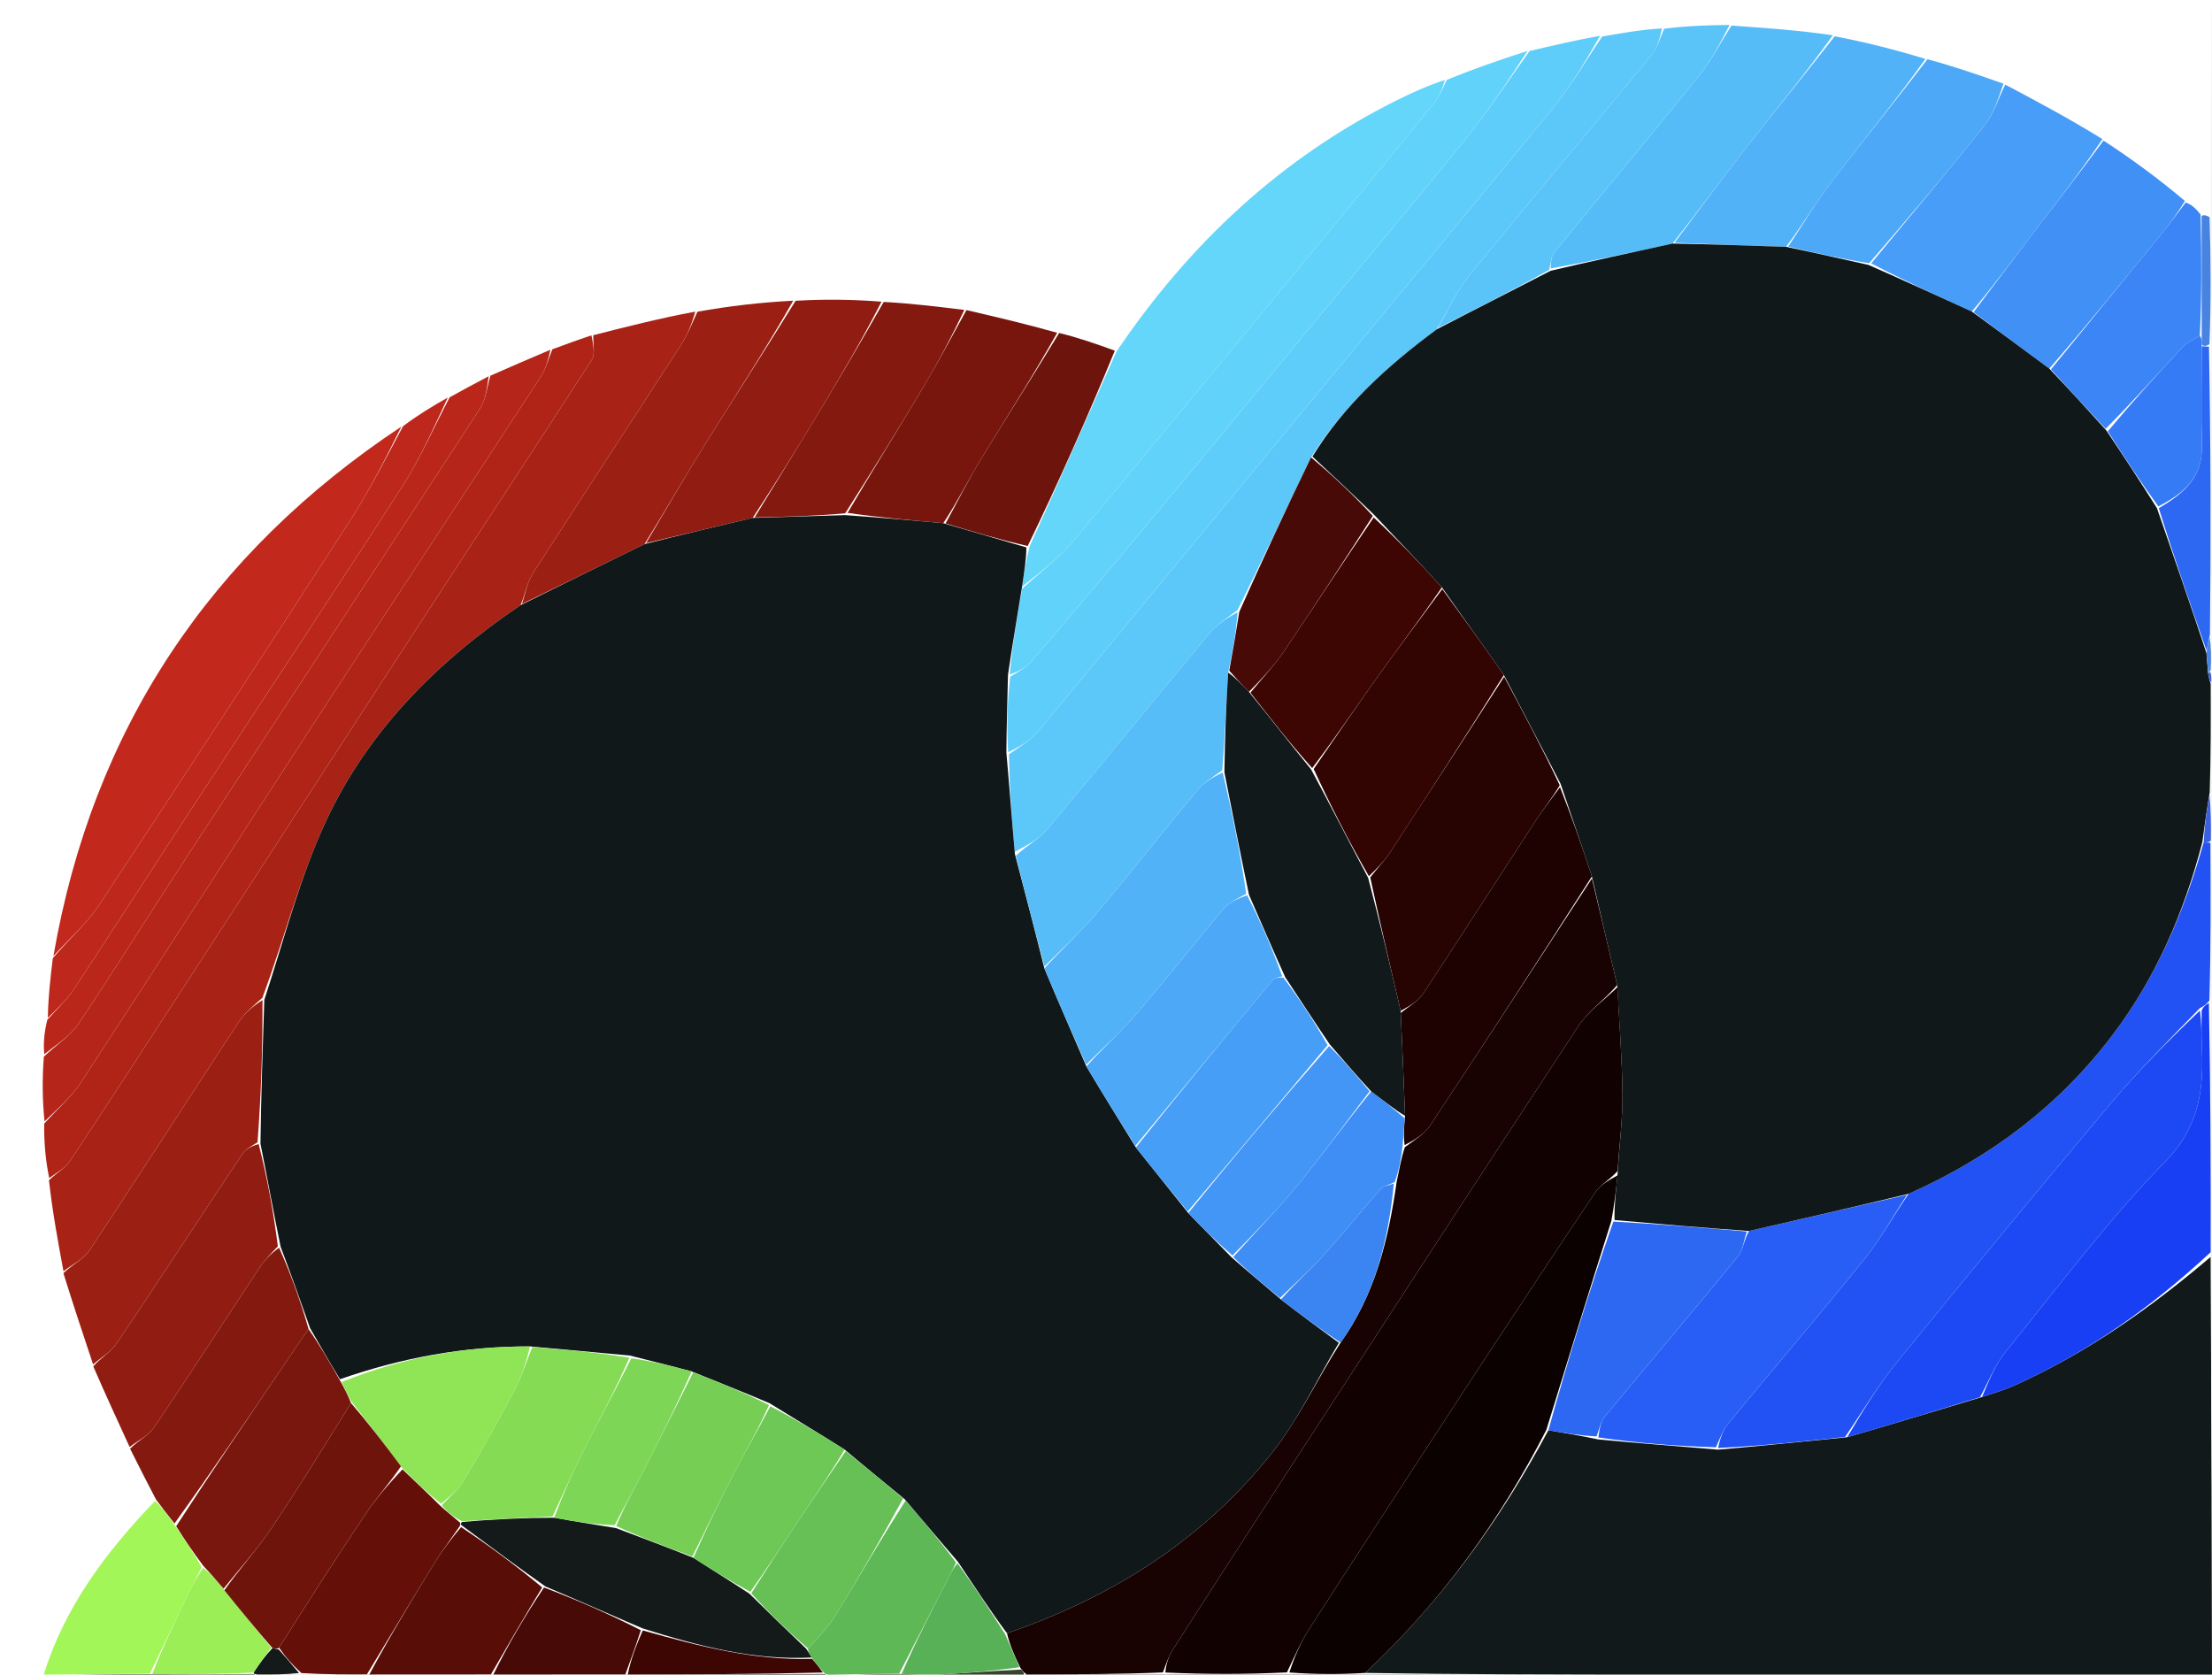 <svg version="1.1" id="Layer_1" xmlns="http://www.w3.org/2000/svg" xmlns:xlink="http://www.w3.org/1999/xlink" x="0px" y="0px"
	 width="100%" viewBox="0 0 428 324" enable-background="new 0 0 428 324" xml:space="preserve">
<path fill="none" stroke="none" 
	d="
M7,325 
	C5.001,325 3.002,325 1.003,325 
	C1.002,217.063 1.002,109.126 1.002,1 
	C143.023,1 285.045,1 427.462,1.464 
	C427.811,15.342 427.765,28.755 427.533,42.009 
	C426.893,41.679 426.44,41.509 425.794,41.08 
	C424.755,40.171 423.909,39.522 422.917,38.575 
	C417.535,34.465 412.298,30.654 406.857,26.559 
	C400.433,22.972 394.213,19.669 387.65,16.192 
	C382.535,14.386 377.764,12.755 372.602,11.064 
	C366.521,9.566 360.831,8.129 354.793,6.494 
	C347.967,5.849 341.489,5.403 334.654,4.826 
	C330.197,4.865 326.097,5.035 321.581,5.146 
	C317.443,5.747 313.721,6.407 309.604,6.913 
	C304.79,7.795 300.371,8.831 295.558,9.852 
	C290.109,11.595 285.053,13.354 279.638,15.121 
	C276.279,16.549 273.254,17.914 270.285,19.393 
	C247.74,30.626 230.048,47.281 215.708,67.846 
	C211.924,66.473 208.453,65.276 204.596,64.04 
	C198.472,62.667 192.735,61.333 186.585,59.962 
	C181.112,59.301 176.051,58.677 170.569,58.004 
	C164.758,57.914 159.369,57.873 153.519,57.816 
	C147.035,58.514 141.012,59.23 134.572,59.934 
	C127.703,61.566 121.25,63.21 114.439,64.885 
	C111.678,65.803 109.276,66.691 106.504,67.666 
	C102.388,69.398 98.641,71.043 94.555,72.792 
	C91.813,74.221 89.409,75.546 86.647,76.914 
	C83.526,78.667 80.762,80.377 77.672,82.17 
	C40.617,107.107 17.924,141.116 10.219,185.388 
	C9.706,189.534 9.311,193.27 8.808,197.379 
	C8.536,199.833 8.372,201.913 8.137,204.452 
	C8.138,208.938 8.21,212.966 8.217,217.411 
	C8.496,221.215 8.842,224.6 9.143,228.4 
	C10.161,234.533 11.223,240.251 12.272,246.344 
	C14.178,252.477 16.097,258.235 18.046,264.362 
	C20.412,269.81 22.747,274.888 25.173,280.304 
	C26.907,283.806 28.55,286.972 30,290.414 
	C20.386,300.386 12.463,311.062 7.773,324.105 
	C7.297,324.423 7.113,324.687 7,325 
z"/>
<path fill="#12191A" opacity="1" stroke="none" 
	d="
M428,325 
	C394.312,325 360.625,325 326.154,324.728 
	C323.563,324.303 321.755,324.024 319.946,324.02 
	C301.289,323.977 282.633,323.979 264.142,323.681 
	C278.815,309.963 290.228,294.22 299.599,276.728 
	C302.964,277.297 305.93,277.795 309.232,278.501 
	C317.047,279.252 324.527,279.796 332.425,280.479 
	C340.895,279.756 348.946,278.895 357.409,278.07 
	C366.254,275.513 374.686,272.92 383.503,270.29 
	C385.892,269.511 387.949,268.883 389.895,268.008 
	C403.9,261.705 416.272,252.951 427.731,243.19 
	C427.878,270.78 427.939,297.89 428,325 
z"/>
<path fill="#F5F5F5" opacity="1" stroke="none" 
	d="
M428.5,325 
	C427.939,297.89 427.878,270.78 427.829,242.759 
	C427.776,225.908 427.712,209.969 427.744,193.568 
	C427.793,183.093 427.744,173.079 427.789,162.618 
	C427.829,159.29 427.777,156.409 427.765,153.028 
	C427.786,145.787 427.768,139.046 427.859,132.049 
	C427.916,131.199 427.863,130.605 427.883,129.578 
	C427.887,127.097 427.817,125.05 427.804,122.537 
	C427.806,103.741 427.751,85.411 427.793,66.617 
	C427.833,58.158 427.776,50.163 427.719,42.169 
	C427.765,28.755 427.811,15.342 427.928,1.464 
	C428.333,2.5 428.957,4 428.958,5.5 
	C429.005,88.333 429,171.167 429,254 
	C429,277.667 429,301.333 428.5,325 
z"/>
<path fill="#262626" opacity="1" stroke="none" 
	d="
M263.977,323.968 
	C282.633,323.979 301.289,323.977 319.946,324.02 
	C321.755,324.024 323.563,324.303 325.686,324.728 
	C283.646,325 241.292,325 198.497,324.715 
	C198.085,324.242 198.113,324.054 198.594,323.912 
	C207.7,323.954 216.353,323.95 225.474,323.962 
	C233.63,323.965 241.317,323.952 249.469,323.957 
	C254.616,323.973 259.296,323.971 263.977,323.968 
z"/>
<path fill="#262626" opacity="1" stroke="none" 
	d="
M160,325 
	C123.312,325 86.625,325 49.533,324.728 
	C49.184,324.278 49.24,324.1 49.714,323.948 
	C52.759,323.979 55.384,323.983 58.472,323.995 
	C62.955,323.984 66.977,323.966 71.467,323.974 
	C79.622,323.986 87.309,323.973 95.464,323.981 
	C104.29,323.988 112.647,323.976 121.473,323.979 
	C134.404,323.96 146.868,323.926 159.504,323.89 
	C159.677,323.888 159.989,324.036 159.994,324.277 
	C159.999,324.518 160,325 160,325 
z"/>
<path fill="#37432D" opacity="1" stroke="none" 
	d="
M49.295,323.922 
	C49.24,324.1 49.184,324.278 49.065,324.728 
	C35.312,325 21.625,325 7.469,325 
	C7.113,324.687 7.297,324.423 8.242,324.113 
	C15.616,323.955 22.303,323.896 29.454,323.906 
	C36.232,323.958 42.546,323.941 48.969,323.888 
	C49.077,323.852 49.295,323.922 49.295,323.922 
z"/>
<path fill="#37432D" opacity="1" stroke="none" 
	d="
M160.469,325 
	C160,325 159.999,324.518 160.459,324.259 
	C165.273,323.941 169.628,323.883 174.449,323.881 
	C177.394,323.951 179.879,324.084 182.349,323.95 
	C187.376,323.679 192.395,323.264 197.59,323.023 
	C197.942,323.352 198.068,323.595 198.141,323.865 
	C198.113,324.054 198.085,324.242 198.029,324.715 
	C185.646,325 173.292,325 160.469,325 
z"/>
<path fill="#A82216" opacity="1" stroke="none" 
	d="
M12.285,245.969 
	C11.223,240.251 10.161,234.533 9.472,228.346 
	C11.09,226.816 12.661,225.97 13.53,224.66 
	C20.876,213.583 28.105,202.43 35.348,191.285 
	C50.203,168.423 65.02,145.536 79.9,122.691 
	C91.419,105.005 103.05,87.392 114.481,69.649 
	C115.24,68.472 114.722,66.472 114.798,64.855 
	C121.25,63.21 127.703,61.566 134.53,60.294 
	C133.853,62.72 132.97,64.883 131.724,66.81 
	C122.2,81.544 112.565,96.206 103.09,110.97 
	C101.992,112.681 101.666,114.885 100.724,117.085 
	C84.536,128.005 71.264,141.378 63.116,158.781 
	C58.015,169.675 55.047,181.568 50.769,193.054 
	C48.997,194.636 47.33,196.014 46.196,197.742 
	C36.545,212.446 27.048,227.253 17.33,241.912 
	C16.194,243.626 13.992,244.634 12.285,245.969 
z"/>
<path fill="#5CC7F9" opacity="1" stroke="none" 
	d="
M309.998,7.067 
	C313.721,6.407 317.443,5.747 321.57,5.499 
	C321.169,7.515 320.63,9.339 319.518,10.691 
	C307.752,24.984 295.813,39.136 284.129,53.495 
	C281.71,56.468 280.144,60.136 277.977,63.729 
	C268.476,70.771 260.028,78.397 253.677,88.492 
	C248.867,98.43 244.323,108.209 239.452,118.048 
	C237.38,119.61 235.385,120.903 233.931,122.648 
	C223.458,135.218 213.153,147.928 202.635,160.459 
	C201.021,162.382 198.583,163.612 196.359,164.809 
	C195.751,158.292 195.31,152.128 195.22,145.933 
	C197.349,144.451 199.421,143.247 200.859,141.516 
	C218.338,120.484 235.716,99.369 253.135,78.287 
	C268.969,59.122 284.89,40.029 300.607,20.769 
	C304.096,16.494 306.886,11.649 309.998,7.067 
z"/>
<path fill="#63D6F9" opacity="1" stroke="none" 
	d="
M216.022,68.023 
	C230.048,47.281 247.74,30.626 270.285,19.393 
	C273.254,17.914 276.279,16.549 279.587,15.465 
	C279.076,17.223 278.428,18.785 277.408,20.047 
	C271.275,27.642 265.07,35.18 258.863,42.715 
	C241.822,63.4 224.832,84.129 207.654,104.7 
	C204.786,108.135 201.074,110.867 197.753,113.517 
	C198.161,110.726 198.568,108.342 199.228,105.69 
	C204.996,92.956 210.509,80.489 216.022,68.023 
z"/>
<path fill="#5FCDFA" opacity="1" stroke="none" 
	d="
M309.604,6.913 
	C306.886,11.649 304.096,16.494 300.607,20.769 
	C284.89,40.029 268.969,59.122 253.135,78.287 
	C235.716,99.369 218.338,120.484 200.859,141.516 
	C199.421,143.247 197.349,144.451 195.075,145.555 
	C194.755,140.473 194.931,135.735 195.45,130.947 
	C197.079,129.92 198.59,129.136 199.616,127.937 
	C207.055,119.249 214.442,110.514 221.757,101.721 
	C232.25,89.109 242.665,76.43 253.121,63.786 
	C263.366,51.395 273.725,39.096 283.823,26.587 
	C288.142,21.236 291.926,15.454 295.953,9.867 
	C300.371,8.831 304.79,7.795 309.604,6.913 
z"/>
<path fill="#61D2FA" opacity="1" stroke="none" 
	d="
M295.558,9.852 
	C291.926,15.454 288.142,21.236 283.823,26.587 
	C273.725,39.096 263.366,51.395 253.121,63.786 
	C242.665,76.43 232.25,89.109 221.757,101.721 
	C214.442,110.514 207.055,119.249 199.616,127.937 
	C198.59,129.136 197.079,129.92 195.378,130.511 
	C195.892,124.725 196.822,119.325 197.752,113.924 
	C201.074,110.867 204.786,108.135 207.654,104.7 
	C224.832,84.129 241.822,63.4 258.863,42.715 
	C265.07,35.18 271.275,27.642 277.408,20.047 
	C278.428,18.785 279.076,17.223 279.947,15.455 
	C285.053,13.354 290.109,11.595 295.558,9.852 
z"/>
<path fill="#C2281C" opacity="1" stroke="none" 
	d="
M10.337,184.979 
	C17.924,141.116 40.617,107.107 77.661,82.538 
	C74.547,88.854 71.394,95.065 67.636,100.884 
	C51.587,125.731 35.431,150.51 19.119,175.186 
	C16.727,178.804 13.291,181.732 10.337,184.979 
z"/>
<path fill="#B02418" opacity="1" stroke="none" 
	d="
M114.439,64.885 
	C114.722,66.472 115.24,68.472 114.481,69.649 
	C103.05,87.392 91.419,105.005 79.9,122.691 
	C65.02,145.536 50.203,168.423 35.348,191.285 
	C28.105,202.43 20.876,213.583 13.53,224.66 
	C12.661,225.97 11.09,226.816 9.516,227.931 
	C8.842,224.6 8.496,221.215 8.555,217.395 
	C11.23,214.44 13.879,212.166 15.713,209.36 
	C31.328,185.461 46.742,161.431 62.321,137.508 
	C76.358,115.954 90.545,94.497 104.596,72.953 
	C105.642,71.349 106.128,69.379 106.874,67.58 
	C109.276,66.691 111.678,65.803 114.439,64.885 
z"/>
<path fill="#B52519" opacity="1" stroke="none" 
	d="
M106.504,67.666 
	C106.128,69.379 105.642,71.349 104.596,72.953 
	C90.545,94.497 76.358,115.954 62.321,137.508 
	C46.742,161.431 31.328,185.461 15.713,209.36 
	C13.879,212.166 11.23,214.44 8.62,216.977 
	C8.21,212.966 8.138,208.938 8.488,204.442 
	C11.03,202.03 13.631,200.409 15.187,198.087 
	C22.307,187.458 29.076,176.594 36.078,165.885 
	C54.999,136.951 74.002,108.07 92.859,79.095 
	C94.037,77.284 94.238,74.838 94.894,72.688 
	C98.641,71.043 102.388,69.398 106.504,67.666 
z"/>
<path fill="#56BCF8" opacity="1" stroke="none" 
	d="
M335.011,4.957 
	C341.489,5.403 347.967,5.849 354.645,6.825 
	C349.089,14.544 343.264,21.681 337.597,28.94 
	C332.966,34.874 328.523,40.954 323.627,47.125 
	C315.605,48.899 307.952,50.516 300.041,51.945 
	C300.084,50.771 300.121,49.57 300.725,48.831 
	C310.025,37.433 319.473,26.154 328.707,14.702 
	C331.122,11.707 332.927,8.218 335.011,4.957 
z"/>
<path fill="#9C1F14" opacity="1" stroke="none" 
	d="
M100.981,116.861 
	C101.666,114.885 101.992,112.681 103.09,110.97 
	C112.565,96.206 122.2,81.544 131.724,66.81 
	C132.97,64.883 133.853,62.72 134.947,60.306 
	C141.012,59.23 147.035,58.514 153.482,58.179 
	C148.052,67.723 142.125,76.841 136.367,86.065 
	C132.459,92.327 128.788,98.737 124.714,105.269 
	C116.605,109.258 108.793,113.06 100.981,116.861 
z"/>
<path fill="#9C1F14" opacity="1" stroke="none" 
	d="
M12.272,246.344 
	C13.992,244.634 16.194,243.626 17.33,241.912 
	C27.048,227.253 36.545,212.446 46.196,197.742 
	C47.33,196.014 48.997,194.636 50.788,193.502 
	C50.834,202.929 50.51,211.951 49.83,221.02 
	C48.617,221.775 47.525,222.327 46.936,223.213 
	C38.8,235.435 30.785,247.738 22.589,259.919 
	C21.485,261.56 19.56,262.649 18.015,263.993 
	C16.097,258.235 14.178,252.477 12.272,246.344 
z"/>
<path fill="#479DF7" opacity="1" stroke="none" 
	d="
M387.994,16.366 
	C394.213,19.669 400.433,22.972 406.8,26.915 
	C402.425,33.412 397.877,39.249 393.385,45.128 
	C389.513,50.196 385.704,55.312 381.525,60.278 
	C374.762,57.194 368.341,54.238 362.064,50.961 
	C369.457,41.926 376.817,33.3 383.88,24.438 
	C385.724,22.124 386.648,19.077 387.994,16.366 
z"/>
<path fill="#51B2F7" opacity="1" stroke="none" 
	d="
M323.996,46.969 
	C328.523,40.954 332.966,34.874 337.597,28.94 
	C343.264,21.681 349.089,14.544 354.994,7.023 
	C360.831,8.129 366.521,9.566 372.549,11.401 
	C366.715,19.576 360.435,27.271 354.416,35.164 
	C351.366,39.163 348.785,43.52 345.579,47.757 
	C338.11,47.522 331.053,47.245 323.996,46.969 
z"/>
<path fill="#4190F6" opacity="1" stroke="none" 
	d="
M381.867,60.406 
	C385.704,55.312 389.513,50.196 393.385,45.128 
	C397.877,39.249 402.425,33.412 407.005,27.2 
	C412.298,30.654 417.535,34.465 422.759,38.881 
	C421.215,41.44 419.715,43.419 418.149,45.343 
	C411.053,54.063 403.939,62.768 396.52,71.318 
	C391.428,67.574 386.648,63.99 381.867,60.406 
z"/>
<path fill="#901C12" opacity="1" stroke="none" 
	d="
M125.01,105.081 
	C128.788,98.737 132.459,92.327 136.367,86.065 
	C142.125,76.841 148.052,67.723 153.943,58.196 
	C159.369,57.873 164.758,57.914 170.562,58.371 
	C166.688,65.977 162.428,73.183 158.102,80.349 
	C154.11,86.959 150.046,93.526 145.637,100.202 
	C138.51,101.888 131.76,103.485 125.01,105.081 
z"/>
<path fill="#901C12" opacity="1" stroke="none" 
	d="
M18.046,264.362 
	C19.56,262.649 21.485,261.56 22.589,259.919 
	C30.785,247.738 38.8,235.435 46.936,223.213 
	C47.525,222.327 48.617,221.775 50.043,221.344 
	C51.764,228.076 52.916,234.532 53.764,241.143 
	C52.412,242.562 51.237,243.741 50.336,245.102 
	C43.478,255.471 36.742,265.921 29.779,276.218 
	C28.708,277.802 26.672,278.733 25.082,279.966 
	C22.747,274.888 20.412,269.81 18.046,264.362 
z"/>
<path fill="#78160D" opacity="1" stroke="none" 
	d="
M186.997,59.999 
	C192.735,61.333 198.472,62.667 204.551,64.387 
	C199.872,72.757 194.772,80.692 189.864,88.744 
	C187.383,92.813 185.251,97.094 182.517,101.226 
	C176.041,100.642 170.009,100.11 163.996,99.231 
	C168.901,90.898 173.857,82.956 178.647,74.915 
	C181.562,70.022 184.222,64.977 186.997,59.999 
z"/>
<path fill="#4DA8F7" opacity="1" stroke="none" 
	d="
M345.993,47.716 
	C348.785,43.52 351.366,39.163 354.416,35.164 
	C360.435,27.271 366.715,19.576 372.941,11.462 
	C377.764,12.755 382.535,14.386 387.65,16.192 
	C386.648,19.077 385.724,22.124 383.88,24.438 
	C376.817,33.3 369.457,41.926 361.664,50.927 
	C356.076,50.048 351.034,48.882 345.993,47.716 
z"/>
<path fill="#84190F" opacity="1" stroke="none" 
	d="
M25.173,280.304 
	C26.672,278.733 28.708,277.802 29.779,276.218 
	C36.742,265.921 43.478,255.471 50.336,245.102 
	C51.237,243.741 52.412,242.562 54,241.412 
	C56.362,246.682 58.185,251.839 59.711,257.163 
	C57.884,259.661 56.382,262.009 54.818,264.316 
	C47.893,274.537 40.951,284.746 33.765,294.768 
	C32.408,293.098 31.301,291.618 30.194,290.137 
	C28.55,286.972 26.907,283.806 25.173,280.304 
z"/>
<path fill="#84190F" opacity="1" stroke="none" 
	d="
M186.585,59.962 
	C184.222,64.977 181.562,70.022 178.647,74.915 
	C173.857,82.956 168.901,90.898 163.535,99.317 
	C157.375,99.872 151.694,99.992 146.014,100.112 
	C150.046,93.526 154.11,86.959 158.102,80.349 
	C162.428,73.183 166.688,65.977 170.984,58.421 
	C176.051,58.677 181.112,59.301 186.585,59.962 
z"/>
<path fill="#5AC4F8" opacity="1" stroke="none" 
	d="
M334.654,4.826 
	C332.927,8.218 331.122,11.707 328.707,14.702 
	C319.473,26.154 310.025,37.433 300.725,48.831 
	C300.121,49.57 300.084,50.771 299.774,52.199 
	C292.571,56.255 285.378,59.87 278.184,63.484 
	C280.144,60.136 281.71,56.468 284.129,53.495 
	C295.813,39.136 307.752,24.984 319.518,10.691 
	C320.63,9.339 321.169,7.515 321.985,5.557 
	C326.097,5.035 330.197,4.865 334.654,4.826 
z"/>
<path fill="#BA271A" opacity="1" stroke="none" 
	d="
M94.555,72.792 
	C94.238,74.838 94.037,77.284 92.859,79.095 
	C74.002,108.07 54.999,136.951 36.078,165.885 
	C29.076,176.594 22.307,187.458 15.187,198.087 
	C13.631,200.409 11.03,202.03 8.56,203.984 
	C8.372,201.913 8.536,199.833 9.149,197.316 
	C11.202,195.025 13.035,193.319 14.374,191.288 
	C22.042,179.654 29.562,167.922 37.191,156.262 
	C50.715,135.59 64.388,115.015 77.756,94.244 
	C81.294,88.746 83.946,82.678 87.005,76.872 
	C89.409,75.546 91.813,74.221 94.555,72.792 
z"/>
<path fill="#BE271B" opacity="1" stroke="none" 
	d="
M86.647,76.914 
	C83.946,82.678 81.294,88.746 77.756,94.244 
	C64.388,115.015 50.715,135.59 37.191,156.262 
	C29.562,167.922 22.042,179.654 14.374,191.288 
	C13.035,193.319 11.202,195.025 9.257,196.944 
	C9.311,193.27 9.706,189.534 10.219,185.388 
	C13.291,181.732 16.727,178.804 19.119,175.186 
	C35.431,150.51 51.587,125.731 67.636,100.884 
	C71.394,95.065 74.547,88.854 77.988,82.456 
	C80.762,80.377 83.526,78.667 86.647,76.914 
z"/>
<path fill="#3B85F6" opacity="1" stroke="none" 
	d="
M396.831,71.478 
	C403.939,62.768 411.053,54.063 418.149,45.343 
	C419.715,43.419 421.215,41.44 422.905,39.18 
	C423.909,39.522 424.755,40.171 425.795,41.524 
	C425.995,49.812 426.001,57.397 425.649,64.999 
	C424.269,65.737 423.086,66.306 422.254,67.201 
	C417.357,72.472 412.542,77.819 407.422,82.965 
	C403.708,79.019 400.269,75.249 396.831,71.478 
z"/>
<path fill="#A3F657" opacity="1" stroke="none" 
	d="
M30,290.414 
	C31.301,291.618 32.408,293.098 33.84,295.099 
	C35.801,298.023 37.436,300.426 39.013,303.193 
	C38.193,305.018 37.397,306.461 36.677,307.942 
	C34.1,313.233 31.55,318.537 28.989,323.837 
	C22.303,323.896 15.616,323.955 8.461,324.006 
	C12.463,311.062 20.386,300.386 30,290.414 
z"/>
<path fill="#6D140D" opacity="1" stroke="none" 
	d="
M182.961,101.279 
	C185.251,97.094 187.383,92.813 189.864,88.744 
	C194.772,80.692 199.872,72.757 204.937,64.427 
	C208.453,65.276 211.924,66.473 215.708,67.846 
	C210.509,80.489 204.996,92.956 198.853,105.644 
	C193.136,104.337 188.049,102.808 182.961,101.279 
z"/>
<path fill="#4883E1" opacity="1" stroke="none" 
	d="
M426.007,64.981 
	C426.001,57.397 425.995,49.812 425.988,41.784 
	C426.44,41.509 426.893,41.679 427.533,42.009 
	C427.776,50.163 427.833,58.158 427.511,66.607 
	C426.758,67.042 426.383,67.02 426.011,66.663 
	C426.012,65.878 426.009,65.43 426.007,64.981 
z"/>
<path fill="#2252F3" opacity="1" stroke="none" 
	d="
M427.696,163.065 
	C427.744,173.079 427.793,183.093 427.496,193.613 
	C426.768,194.415 426.384,194.71 425.658,195.051 
	C419.61,201.281 413.657,207.259 408.246,213.691 
	C394.362,230.195 380.634,246.832 367.033,263.57 
	C363.343,268.111 360.324,273.197 356.998,278.033 
	C348.946,278.895 340.895,279.756 332.441,280.16 
	C332.817,278.26 333.385,276.645 334.408,275.404 
	C343.138,264.818 352.066,254.394 360.676,243.712 
	C363.811,239.823 366.245,235.368 369.301,230.983 
	C385.252,223.888 398.46,213.888 408.816,200.172 
	C417.26,188.988 422.617,176.41 426.392,162.979 
	C427,163.024 427.348,163.044 427.696,163.065 
z"/>
<path fill="#0B0101" opacity="1" stroke="none" 
	d="
M264.142,323.681 
	C259.296,323.971 254.616,323.973 249.478,323.595 
	C250.483,320.463 251.758,317.593 253.438,314.984 
	C262.933,300.247 272.492,285.551 282.094,270.884 
	C290.891,257.446 299.726,244.032 308.671,230.693 
	C309.685,229.18 311.521,228.219 312.982,227.418 
	C312.657,230.554 312.325,233.273 311.764,236.284 
	C307.425,249.937 303.313,263.297 299.202,276.657 
	C290.228,294.22 278.815,309.963 264.142,323.681 
z"/>
<path fill="#1D49F4" opacity="1" stroke="none" 
	d="
M357.409,278.07 
	C360.324,273.197 363.343,268.111 367.033,263.57 
	C380.634,246.832 394.362,230.195 408.246,213.691 
	C413.657,207.259 419.61,201.281 425.66,195.519 
	C426.003,197.934 425.917,199.931 426.017,201.918 
	C426.446,210.375 425.779,217.74 418.965,224.726 
	C407.804,236.169 398.156,249.1 388.062,261.56 
	C385.98,264.131 384.745,267.387 383.119,270.328 
	C374.686,272.92 366.254,275.513 357.409,278.07 
z"/>
<path fill="#285EF5" opacity="1" stroke="none" 
	d="
M368.999,231.171 
	C366.245,235.368 363.811,239.823 360.676,243.712 
	C352.066,254.394 343.138,264.818 334.408,275.404 
	C333.385,276.645 332.817,278.26 332.022,280.021 
	C324.527,279.796 317.047,279.252 309.264,278.116 
	C309.483,276.346 309.773,274.977 310.564,274.021 
	C319.088,263.716 327.739,253.516 336.208,243.166 
	C337.247,241.896 337.423,239.921 338.418,238.177 
	C348.89,235.778 358.945,233.474 368.999,231.171 
z"/>
<path fill="#183FF3" opacity="1" stroke="none" 
	d="
M383.503,270.29 
	C384.745,267.387 385.98,264.131 388.062,261.56 
	C398.156,249.1 407.804,236.169 418.965,224.726 
	C425.779,217.74 426.446,210.375 426.017,201.918 
	C425.917,199.931 426.003,197.934 426.002,195.473 
	C426.384,194.71 426.768,194.415 427.4,194.074 
	C427.712,209.969 427.776,225.908 427.742,242.279 
	C416.272,252.951 403.9,261.705 389.895,268.008 
	C387.949,268.883 385.892,269.511 383.503,270.29 
z"/>
<path fill="#2D68F3" opacity="1" stroke="none" 
	d="
M338,238.272 
	C337.423,239.921 337.247,241.896 336.208,243.166 
	C327.739,253.516 319.088,263.716 310.564,274.021 
	C309.773,274.977 309.483,276.346 308.928,277.909 
	C305.93,277.795 302.964,277.297 299.599,276.728 
	C303.313,263.297 307.425,249.937 312.171,236.354 
	C321.203,236.844 329.601,237.558 338,238.272 
z"/>
<path fill="#11181A" opacity="1" stroke="none" 
	d="
M338.418,238.177 
	C329.601,237.558 321.203,236.844 312.399,236.061 
	C312.325,233.273 312.657,230.554 312.993,226.985 
	C313.332,221.358 313.972,216.58 313.929,211.807 
	C313.865,204.87 313.309,197.938 312.912,190.605 
	C311.247,183.462 309.632,176.718 308.011,169.575 
	C306.004,163.449 304.002,157.724 301.953,151.637 
	C298.284,144.499 294.663,137.723 290.984,130.599 
	C286.972,124.827 283.019,119.402 278.996,113.64 
	C274.653,108.853 270.379,104.403 265.935,99.664 
	C261.823,95.694 257.883,92.013 253.942,88.333 
	C260.028,78.397 268.476,70.771 277.977,63.729 
	C285.378,59.87 292.571,56.255 300.032,52.387 
	C307.952,50.516 315.605,48.899 323.627,47.125 
	C331.053,47.245 338.11,47.522 345.579,47.757 
	C351.034,48.882 356.076,50.048 361.519,51.248 
	C368.341,54.238 374.762,57.194 381.525,60.278 
	C386.648,63.99 391.428,67.574 396.52,71.318 
	C400.269,75.249 403.708,79.019 407.558,83.284 
	C411.071,88.515 414.172,93.253 417.355,98.327 
	C420.615,107.762 423.792,116.862 426.929,126.376 
	C427.026,127.888 427.163,128.984 427.25,130.326 
	C427.382,131.15 427.566,131.728 427.749,132.306 
	C427.768,139.046 427.786,145.787 427.566,153.279 
	C426.929,157.005 426.53,159.98 426.132,162.954 
	C422.617,176.41 417.26,188.988 408.816,200.172 
	C398.46,213.888 385.252,223.888 369.301,230.983 
	C358.945,233.474 348.89,235.778 338.418,238.177 
z"/>
<path fill="#2D68F3" opacity="1" stroke="none" 
	d="
M426.97,125.961 
	C423.792,116.862 420.615,107.762 417.706,98.315 
	C422.598,95.452 426.183,92.314 426.038,86.374 
	C425.88,79.919 426.006,73.458 426.009,66.999 
	C426.383,67.02 426.758,67.042 427.414,67.072 
	C427.751,85.411 427.806,103.741 427.605,122.783 
	C427.223,124.316 427.096,125.138 426.97,125.961 
z"/>
<path fill="#3A61DF" opacity="1" stroke="none" 
	d="
M426.392,162.979 
	C426.53,159.98 426.929,157.005 427.526,153.779 
	C427.777,156.409 427.829,159.29 427.789,162.618 
	C427.348,163.044 427,163.024 426.392,162.979 
z"/>
<path fill="#4883E1" opacity="1" stroke="none" 
	d="
M426.929,126.376 
	C427.096,125.138 427.223,124.316 427.549,123.248 
	C427.817,125.05 427.887,127.097 427.755,129.591 
	C427.554,130.039 427.301,130.08 427.301,130.08 
	C427.163,128.984 427.026,127.888 426.929,126.376 
z"/>
<path fill="#3A61DF" opacity="1" stroke="none" 
	d="
M427.25,130.326 
	C427.301,130.08 427.554,130.039 427.682,130.025 
	C427.863,130.605 427.916,131.199 427.859,132.049 
	C427.566,131.728 427.382,131.15 427.25,130.326 
z"/>
<path fill="#110100" opacity="1" stroke="none" 
	d="
M312.963,191.003 
	C313.309,197.938 313.865,204.87 313.929,211.807 
	C313.972,216.58 313.332,221.358 312.987,226.568 
	C311.521,228.219 309.685,229.18 308.671,230.693 
	C299.726,244.032 290.891,257.446 282.094,270.884 
	C272.492,285.551 262.933,300.247 253.438,314.984 
	C251.758,317.593 250.483,320.463 249.013,323.576 
	C241.317,323.952 233.63,323.965 225.482,323.6 
	C225.639,321.89 226.111,320.467 226.895,319.243 
	C233.877,308.337 240.882,297.445 247.943,286.589 
	C267.058,257.197 286.15,227.79 305.423,198.502 
	C307.33,195.604 310.421,193.484 312.963,191.003 
z"/>
<path fill="#180202" opacity="1" stroke="none" 
	d="
M312.912,190.605 
	C310.421,193.484 307.33,195.604 305.423,198.502 
	C286.15,227.79 267.058,257.197 247.943,286.589 
	C240.882,297.445 233.877,308.337 226.895,319.243 
	C226.111,320.467 225.639,321.89 225.014,323.583 
	C216.353,323.95 207.7,323.954 198.594,323.912 
	C198.068,323.595 197.942,323.352 197.429,322.688 
	C196.218,320.206 195.339,318.174 194.846,316.009 
	C215.372,308.958 232.803,297.861 246.098,281.142 
	C251.235,274.682 254.784,266.959 259.394,259.774 
	C266.061,250.46 268.628,239.92 270.239,228.683 
	C270.761,226.241 271.101,224.112 271.822,221.961 
	C273.733,220.55 275.632,219.406 276.736,217.737 
	C287.24,201.867 297.609,185.908 308.017,169.974 
	C309.632,176.718 311.247,183.462 312.912,190.605 
z"/>
<path fill="#641009" opacity="1" stroke="none" 
	d="
M70.999,323.948 
	C66.977,323.966 62.955,323.984 58.326,323.713 
	C56.461,322.001 55.203,320.577 54.004,318.792 
	C59.635,309.883 65.137,301.288 70.818,292.813 
	C72.884,289.732 75.379,286.938 77.88,284.292 
	C80.389,286.713 82.695,288.854 85.142,291.297 
	C86.511,292.551 87.74,293.503 89.011,294.597 
	C89.054,294.738 89.126,295.023 88.936,295.309 
	C87.163,297.898 85.479,300.142 84.013,302.52 
	C79.629,309.634 75.331,316.801 70.999,323.948 
z"/>
<path fill="#580D07" opacity="1" stroke="none" 
	d="
M71.467,323.974 
	C75.331,316.801 79.629,309.634 84.013,302.52 
	C85.479,300.142 87.163,297.898 89.219,295.465 
	C94.857,299.202 100.024,303.069 104.908,307.134 
	C101.416,312.875 98.206,318.418 94.995,323.96 
	C87.309,323.973 79.622,323.986 71.467,323.974 
z"/>
<path fill="#5FB856" opacity="1" stroke="none" 
	d="
M173.982,323.824 
	C169.628,323.883 165.273,323.941 160.454,324.018 
	C159.989,324.036 159.677,323.888 159.393,323.599 
	C158.452,322.526 157.795,321.742 157.029,320.695 
	C156.611,319.955 156.303,319.478 156.34,318.948 
	C158.385,316.742 160.321,314.733 161.744,312.411 
	C166.238,305.077 170.54,297.626 175.215,290.352 
	C178.682,294.302 181.851,298.12 184.966,302.29 
	C184.534,303.359 184.15,304.072 183.779,304.791 
	C180.512,311.135 177.248,317.48 173.982,323.824 
z"/>
<path fill="#470A07" opacity="1" stroke="none" 
	d="
M95.464,323.981 
	C98.206,318.418 101.416,312.875 105.26,307.153 
	C111.926,309.661 117.959,312.347 123.992,315.416 
	C122.997,318.52 122.001,321.241 121.005,323.963 
	C112.647,323.976 104.29,323.988 95.464,323.981 
z"/>
<path fill="#3E0603" opacity="1" stroke="none" 
	d="
M121.473,323.979 
	C122.001,321.241 122.997,318.52 124.371,315.458 
	C135.282,318.524 145.932,321.285 157.138,320.958 
	C157.795,321.742 158.452,322.526 159.22,323.601 
	C146.868,323.926 134.404,323.96 121.473,323.979 
z"/>
<path fill="#131A19" opacity="1" stroke="none" 
	d="
M53.945,319.154 
	C55.203,320.577 56.461,322.001 57.864,323.706 
	C55.384,323.983 52.759,323.979 49.714,323.948 
	C49.295,323.922 49.077,323.852 49.109,323.572 
	C50.255,321.789 51.369,320.288 52.718,318.874 
	C53.284,319.026 53.614,319.09 53.945,319.154 
z"/>
<path fill="#9BEE56" opacity="1" stroke="none" 
	d="
M52.483,318.786 
	C51.369,320.288 50.255,321.789 49.001,323.608 
	C42.546,323.941 36.232,323.958 29.454,323.906 
	C31.55,318.537 34.1,313.233 36.677,307.942 
	C37.397,306.461 38.193,305.018 39.294,303.343 
	C40.838,304.548 42.042,305.967 43.411,307.693 
	C46.544,311.594 49.513,315.19 52.483,318.786 
z"/>
<path fill="#58B156" opacity="1" stroke="none" 
	d="
M174.449,323.881 
	C177.248,317.48 180.512,311.135 183.779,304.791 
	C184.15,304.072 184.534,303.359 185.252,302.47 
	C188.549,306.913 191.505,311.528 194.461,316.143 
	C195.339,318.174 196.218,320.206 197.257,322.573 
	C192.395,323.264 187.376,323.679 182.349,323.95 
	C179.879,324.084 177.394,323.951 174.449,323.881 
z"/>
<path fill="#111819" opacity="1" stroke="none" 
	d="
M194.846,316.009 
	C191.505,311.528 188.549,306.913 185.307,302.118 
	C181.851,298.12 178.682,294.302 175.04,290.062 
	C170.925,286.678 167.283,283.716 163.429,280.46 
	C158.516,277.352 153.815,274.536 148.869,271.48 
	C143.794,269.332 138.963,267.424 133.822,265.342 
	C129.745,264.244 125.977,263.319 121.844,262.269 
	C115.318,261.639 109.155,261.134 102.574,260.51 
	C89.719,260.471 77.686,262.721 65.781,266.853 
	C63.682,263.416 61.845,260.206 60.008,256.995 
	C58.185,251.839 56.362,246.682 54.304,241.256 
	C52.916,234.532 51.764,228.076 50.398,221.296 
	C50.51,211.951 50.834,202.929 51.14,193.46 
	C55.047,181.568 58.015,169.675 63.116,158.781 
	C71.264,141.378 84.536,128.005 100.724,117.085 
	C108.793,113.06 116.605,109.258 124.714,105.269 
	C131.76,103.485 138.51,101.888 145.637,100.202 
	C151.694,99.992 157.375,99.872 163.516,99.666 
	C170.009,100.11 176.041,100.642 182.517,101.226 
	C188.049,102.808 193.136,104.337 198.599,105.912 
	C198.568,108.342 198.161,110.726 197.753,113.517 
	C196.822,119.325 195.892,124.725 195.035,130.562 
	C194.931,135.735 194.755,140.473 194.724,145.587 
	C195.31,152.128 195.751,158.292 196.376,165.236 
	C198.406,173.009 200.251,180.002 202.079,187.368 
	C204.761,193.825 207.46,199.908 210.206,206.335 
	C213.39,211.689 216.528,216.701 219.782,222.009 
	C223.2,226.336 226.503,230.366 229.917,234.7 
	C232.733,237.657 235.437,240.31 238.285,243.257 
	C241.504,246.08 244.579,248.608 247.847,251.421 
	C251.713,254.408 255.385,257.11 259.057,259.812 
	C254.784,266.959 251.235,274.682 246.098,281.142 
	C232.803,297.861 215.372,308.958 194.846,316.009 
z"/>
<path fill="#57BDF8" opacity="1" stroke="none" 
	d="
M202.096,186.994 
	C200.251,180.002 198.406,173.009 196.543,165.589 
	C198.583,163.612 201.021,162.382 202.635,160.459 
	C213.153,147.928 223.458,135.218 233.931,122.648 
	C235.385,120.903 237.38,119.61 239.464,118.436 
	C239.151,122.432 238.5,126.099 237.637,130.138 
	C237.221,136.67 237.017,142.831 236.484,149.051 
	C234.647,150.366 232.905,151.427 231.672,152.911 
	C225.041,160.889 218.643,169.061 211.943,176.977 
	C208.927,180.541 205.394,183.669 202.096,186.994 
z"/>
<path fill="#470A07" opacity="1" stroke="none" 
	d="
M237.848,129.767 
	C238.5,126.099 239.151,122.432 239.791,118.377 
	C244.323,108.209 248.867,98.43 253.677,88.492 
	C257.883,92.013 261.823,95.694 265.625,99.832 
	C259.819,108.869 254.223,117.498 248.444,126.003 
	C246.517,128.839 244.122,131.357 241.656,133.863 
	C240.197,132.392 239.022,131.079 237.848,129.767 
z"/>
<path fill="#79160D" opacity="1" stroke="none" 
	d="
M59.711,257.163 
	C61.845,260.206 63.682,263.416 65.832,267.172 
	C66.749,268.852 67.354,269.987 67.916,271.461 
	C62.722,279.85 57.709,287.993 52.36,295.909 
	C49.633,299.945 46.304,303.574 43.247,307.387 
	C42.042,305.967 40.838,304.548 39.352,302.979 
	C37.436,300.426 35.801,298.023 34.09,295.289 
	C40.951,284.746 47.893,274.537 54.818,264.316 
	C56.382,262.009 57.884,259.661 59.711,257.163 
z"/>
<path fill="#367BF6" opacity="1" stroke="none" 
	d="
M426.011,66.663 
	C426.006,73.458 425.88,79.919 426.038,86.374 
	C426.183,92.314 422.598,95.452 417.623,97.978 
	C414.172,93.253 411.071,88.515 407.835,83.459 
	C412.542,77.819 417.357,72.472 422.254,67.201 
	C423.086,66.306 424.269,65.737 425.649,64.999 
	C426.009,65.43 426.012,65.878 426.011,66.663 
z"/>
<path fill="#270301" opacity="1" stroke="none" 
	d="
M291.041,130.946 
	C294.663,137.723 298.284,144.499 301.794,151.934 
	C300.205,154.587 298.623,156.513 297.27,158.588 
	C289.946,169.819 282.731,181.122 275.33,192.301 
	C274.326,193.817 272.483,194.778 271.014,195.582 
	C268.992,186.8 266.985,178.431 265.134,169.76 
	C266.549,167.918 267.958,166.475 269.041,164.82 
	C276.413,153.554 283.716,142.243 291.041,130.946 
z"/>
<path fill="#320402" opacity="1" stroke="none" 
	d="
M290.984,130.599 
	C283.716,142.243 276.413,153.554 269.041,164.82 
	C267.958,166.475 266.549,167.918 264.874,169.527 
	C260.966,162.75 257.474,155.904 254.183,148.789 
	C258.433,142.661 262.41,136.752 266.549,130.958 
	C270.636,125.237 274.887,119.632 279.065,113.977 
	C283.019,119.402 286.972,124.827 290.984,130.599 
z"/>
<path fill="#1D0201" opacity="1" stroke="none" 
	d="
M271.029,195.995 
	C272.483,194.778 274.326,193.817 275.33,192.301 
	C282.731,181.122 289.946,169.819 297.27,158.588 
	C298.623,156.513 300.205,154.587 301.842,152.295 
	C304.002,157.724 306.004,163.449 308.011,169.575 
	C297.609,185.908 287.24,201.867 276.736,217.737 
	C275.632,219.406 273.733,220.55 271.784,221.559 
	C271.517,219.583 271.671,217.985 271.869,215.896 
	C271.618,208.936 271.324,202.466 271.029,195.995 
z"/>
<path fill="#3E0603" opacity="1" stroke="none" 
	d="
M278.996,113.64 
	C274.887,119.632 270.636,125.237 266.549,130.958 
	C262.41,136.752 258.433,142.661 253.895,148.612 
	C249.584,143.81 245.763,138.916 241.941,134.021 
	C244.122,131.357 246.517,128.839 248.444,126.003 
	C254.223,117.498 259.819,108.869 265.796,100.121 
	C270.379,104.403 274.653,108.853 278.996,113.64 
z"/>
<path fill="#3F8EF6" opacity="1" stroke="none" 
	d="
M271.825,216.387 
	C271.671,217.985 271.517,219.583 271.402,221.582 
	C271.101,224.112 270.761,226.241 269.877,228.696 
	C268.604,229.34 267.657,229.464 267.183,230.005 
	C263.383,234.332 259.771,238.828 255.9,243.089 
	C253.322,245.926 250.414,248.464 247.654,251.135 
	C244.579,248.608 241.504,246.08 238.618,243.211 
	C242.875,238.408 247.143,234.109 250.963,229.444 
	C255.829,223.5 260.333,217.259 265.324,211.177 
	C267.711,212.934 269.768,214.661 271.825,216.387 
z"/>
<path fill="#3B85F2" opacity="1" stroke="none" 
	d="
M247.847,251.421 
	C250.414,248.464 253.322,245.926 255.9,243.089 
	C259.771,238.828 263.383,234.332 267.183,230.005 
	C267.657,229.464 268.604,229.34 269.694,229.01 
	C268.628,239.92 266.061,250.46 259.394,259.774 
	C255.385,257.11 251.713,254.408 247.847,251.421 
z"/>
<path fill="#131A19" opacity="1" stroke="none" 
	d="
M157.029,320.695 
	C145.932,321.285 135.282,318.524 124.37,315.076 
	C117.959,312.347 111.926,309.661 105.542,306.955 
	C100.024,303.069 94.857,299.202 89.408,295.179 
	C89.126,295.023 89.054,294.738 89.442,294.467 
	C95.525,293.935 101.22,293.673 107.229,293.646 
	C111.316,294.418 115.09,294.955 119.178,295.655 
	C124.315,297.599 129.139,299.378 134.174,301.415 
	C137.869,303.804 141.352,305.934 145.013,308.351 
	C148.793,312.093 152.394,315.547 155.995,319.001 
	C156.303,319.478 156.611,319.955 157.029,320.695 
z"/>
<path fill="#85DC54" opacity="1" stroke="none" 
	d="
M106.915,293.411 
	C101.22,293.673 95.525,293.935 89.399,294.326 
	C87.74,293.503 86.511,292.551 85.489,291.246 
	C87.006,289.513 88.623,288.315 89.571,286.72 
	C93.012,280.93 96.33,275.062 99.483,269.111 
	C100.91,266.42 101.838,263.465 102.993,260.629 
	C109.155,261.134 115.318,261.639 121.789,262.686 
	C119.042,269.016 115.912,274.768 112.954,280.607 
	C110.822,284.815 108.92,289.139 106.915,293.411 
z"/>
<path fill="#8FE555" opacity="1" stroke="none" 
	d="
M102.574,260.51 
	C101.838,263.465 100.91,266.42 99.483,269.111 
	C96.33,275.062 93.012,280.93 89.571,286.72 
	C88.623,288.315 87.006,289.513 85.349,290.944 
	C82.695,288.854 80.389,286.713 77.789,283.984 
	C74.316,279.305 71.137,275.213 67.958,271.122 
	C67.354,269.987 66.749,268.852 66.093,267.398 
	C77.686,262.721 89.719,260.471 102.574,260.51 
z"/>
<path fill="#6F140B" opacity="1" stroke="none" 
	d="
M67.916,271.461 
	C71.137,275.213 74.316,279.305 77.587,283.704 
	C75.379,286.938 72.884,289.732 70.818,292.813 
	C65.137,301.288 59.635,309.883 54.004,318.792 
	C53.614,319.09 53.284,319.026 52.718,318.874 
	C49.513,315.19 46.544,311.594 43.411,307.693 
	C46.304,303.574 49.633,299.945 52.36,295.909 
	C57.709,287.993 62.722,279.85 67.916,271.461 
z"/>
<path fill="#66C055" opacity="1" stroke="none" 
	d="
M156.34,318.948 
	C152.394,315.547 148.793,312.093 145.361,308.275 
	C148.377,303.558 151.193,299.182 154.081,294.855 
	C157.233,290.131 160.451,285.452 163.641,280.753 
	C167.283,283.716 170.925,286.678 174.742,289.93 
	C170.54,297.626 166.238,305.077 161.744,312.411 
	C160.321,314.733 158.385,316.742 156.34,318.948 
z"/>
<path fill="#51B2F7" opacity="1" stroke="none" 
	d="
M202.079,187.368 
	C205.394,183.669 208.927,180.541 211.943,176.977 
	C218.643,169.061 225.041,160.889 231.672,152.911 
	C232.905,151.427 234.647,150.366 236.579,149.474 
	C238.501,157.513 239.998,165.186 241.122,172.917 
	C239.415,173.902 237.809,174.599 236.795,175.797 
	C231.046,182.592 225.546,189.599 219.738,196.341 
	C216.787,199.766 213.368,202.788 210.16,205.992 
	C207.46,199.908 204.761,193.825 202.079,187.368 
z"/>
<path fill="#4DA8F7" opacity="1" stroke="none" 
	d="
M210.206,206.335 
	C213.368,202.788 216.787,199.766 219.738,196.341 
	C225.546,189.599 231.046,182.592 236.795,175.797 
	C237.809,174.599 239.415,173.902 241.299,173.208 
	C244.052,178.578 246.253,183.715 248.083,188.914 
	C247.252,189.149 246.627,189.186 246.354,189.514 
	C237.437,200.23 228.554,210.973 219.666,221.712 
	C216.528,216.701 213.39,211.689 210.206,206.335 
z"/>
<path fill="#479EF7" opacity="1" stroke="none" 
	d="
M219.782,222.009 
	C228.554,210.973 237.437,200.23 246.354,189.514 
	C246.627,189.186 247.252,189.149 248.316,189.141 
	C251.62,193.51 254.323,197.716 256.87,202.222 
	C247.746,213.147 238.776,223.772 229.806,234.396 
	C226.503,230.366 223.2,226.336 219.782,222.009 
z"/>
<path fill="#4395F6" opacity="1" stroke="none" 
	d="
M229.917,234.7 
	C238.776,223.772 247.746,213.147 257.165,202.402 
	C260.074,205.235 262.534,208.191 264.994,211.146 
	C260.333,217.259 255.829,223.5 250.963,229.444 
	C247.143,234.109 242.875,238.408 238.474,242.916 
	C235.437,240.31 232.733,237.657 229.917,234.7 
z"/>
<path fill="#76CF54" opacity="1" stroke="none" 
	d="
M133.962,301.157 
	C129.139,299.378 124.315,297.599 119.239,295.267 
	C120.729,291.548 122.547,288.421 124.198,285.208 
	C127.557,278.669 130.826,272.083 134.132,265.516 
	C138.963,267.424 143.794,269.332 148.802,271.85 
	C146.748,276.482 144.428,280.458 142.307,284.536 
	C139.446,290.035 136.737,295.613 133.962,301.157 
z"/>
<path fill="#6EC855" opacity="1" stroke="none" 
	d="
M134.174,301.415 
	C136.737,295.613 139.446,290.035 142.307,284.536 
	C144.428,280.458 146.748,276.482 149.046,272.091 
	C153.815,274.536 158.516,277.352 163.429,280.46 
	C160.451,285.452 157.233,290.131 154.081,294.855 
	C151.193,299.182 148.377,303.558 145.182,307.988 
	C141.352,305.934 137.869,303.804 134.174,301.415 
z"/>
<path fill="#7DD655" opacity="1" stroke="none" 
	d="
M133.822,265.342 
	C130.826,272.083 127.557,278.669 124.198,285.208 
	C122.547,288.421 120.729,291.548 118.925,295.102 
	C115.09,294.955 111.316,294.418 107.229,293.646 
	C108.92,289.139 110.822,284.815 112.954,280.607 
	C115.912,274.768 119.042,269.016 122.153,262.811 
	C125.977,263.319 129.745,264.244 133.822,265.342 
z"/>
<path fill="#12191B" opacity="1" stroke="none" 
	d="
M265.324,211.177 
	C262.534,208.191 260.074,205.235 257.319,202.101 
	C254.323,197.716 251.62,193.51 248.686,189.078 
	C246.253,183.715 244.052,178.578 241.674,173.151 
	C239.998,165.186 238.501,157.513 236.908,149.416 
	C237.017,142.831 237.221,136.67 237.637,130.138 
	C239.022,131.079 240.197,132.392 241.656,133.863 
	C245.763,138.916 249.584,143.81 253.694,148.881 
	C257.474,155.904 260.966,162.75 264.717,169.829 
	C266.985,178.431 268.992,186.8 271.014,195.582 
	C271.324,202.466 271.618,208.936 271.869,215.896 
	C269.768,214.661 267.711,212.934 265.324,211.177 
z"/>
</svg>